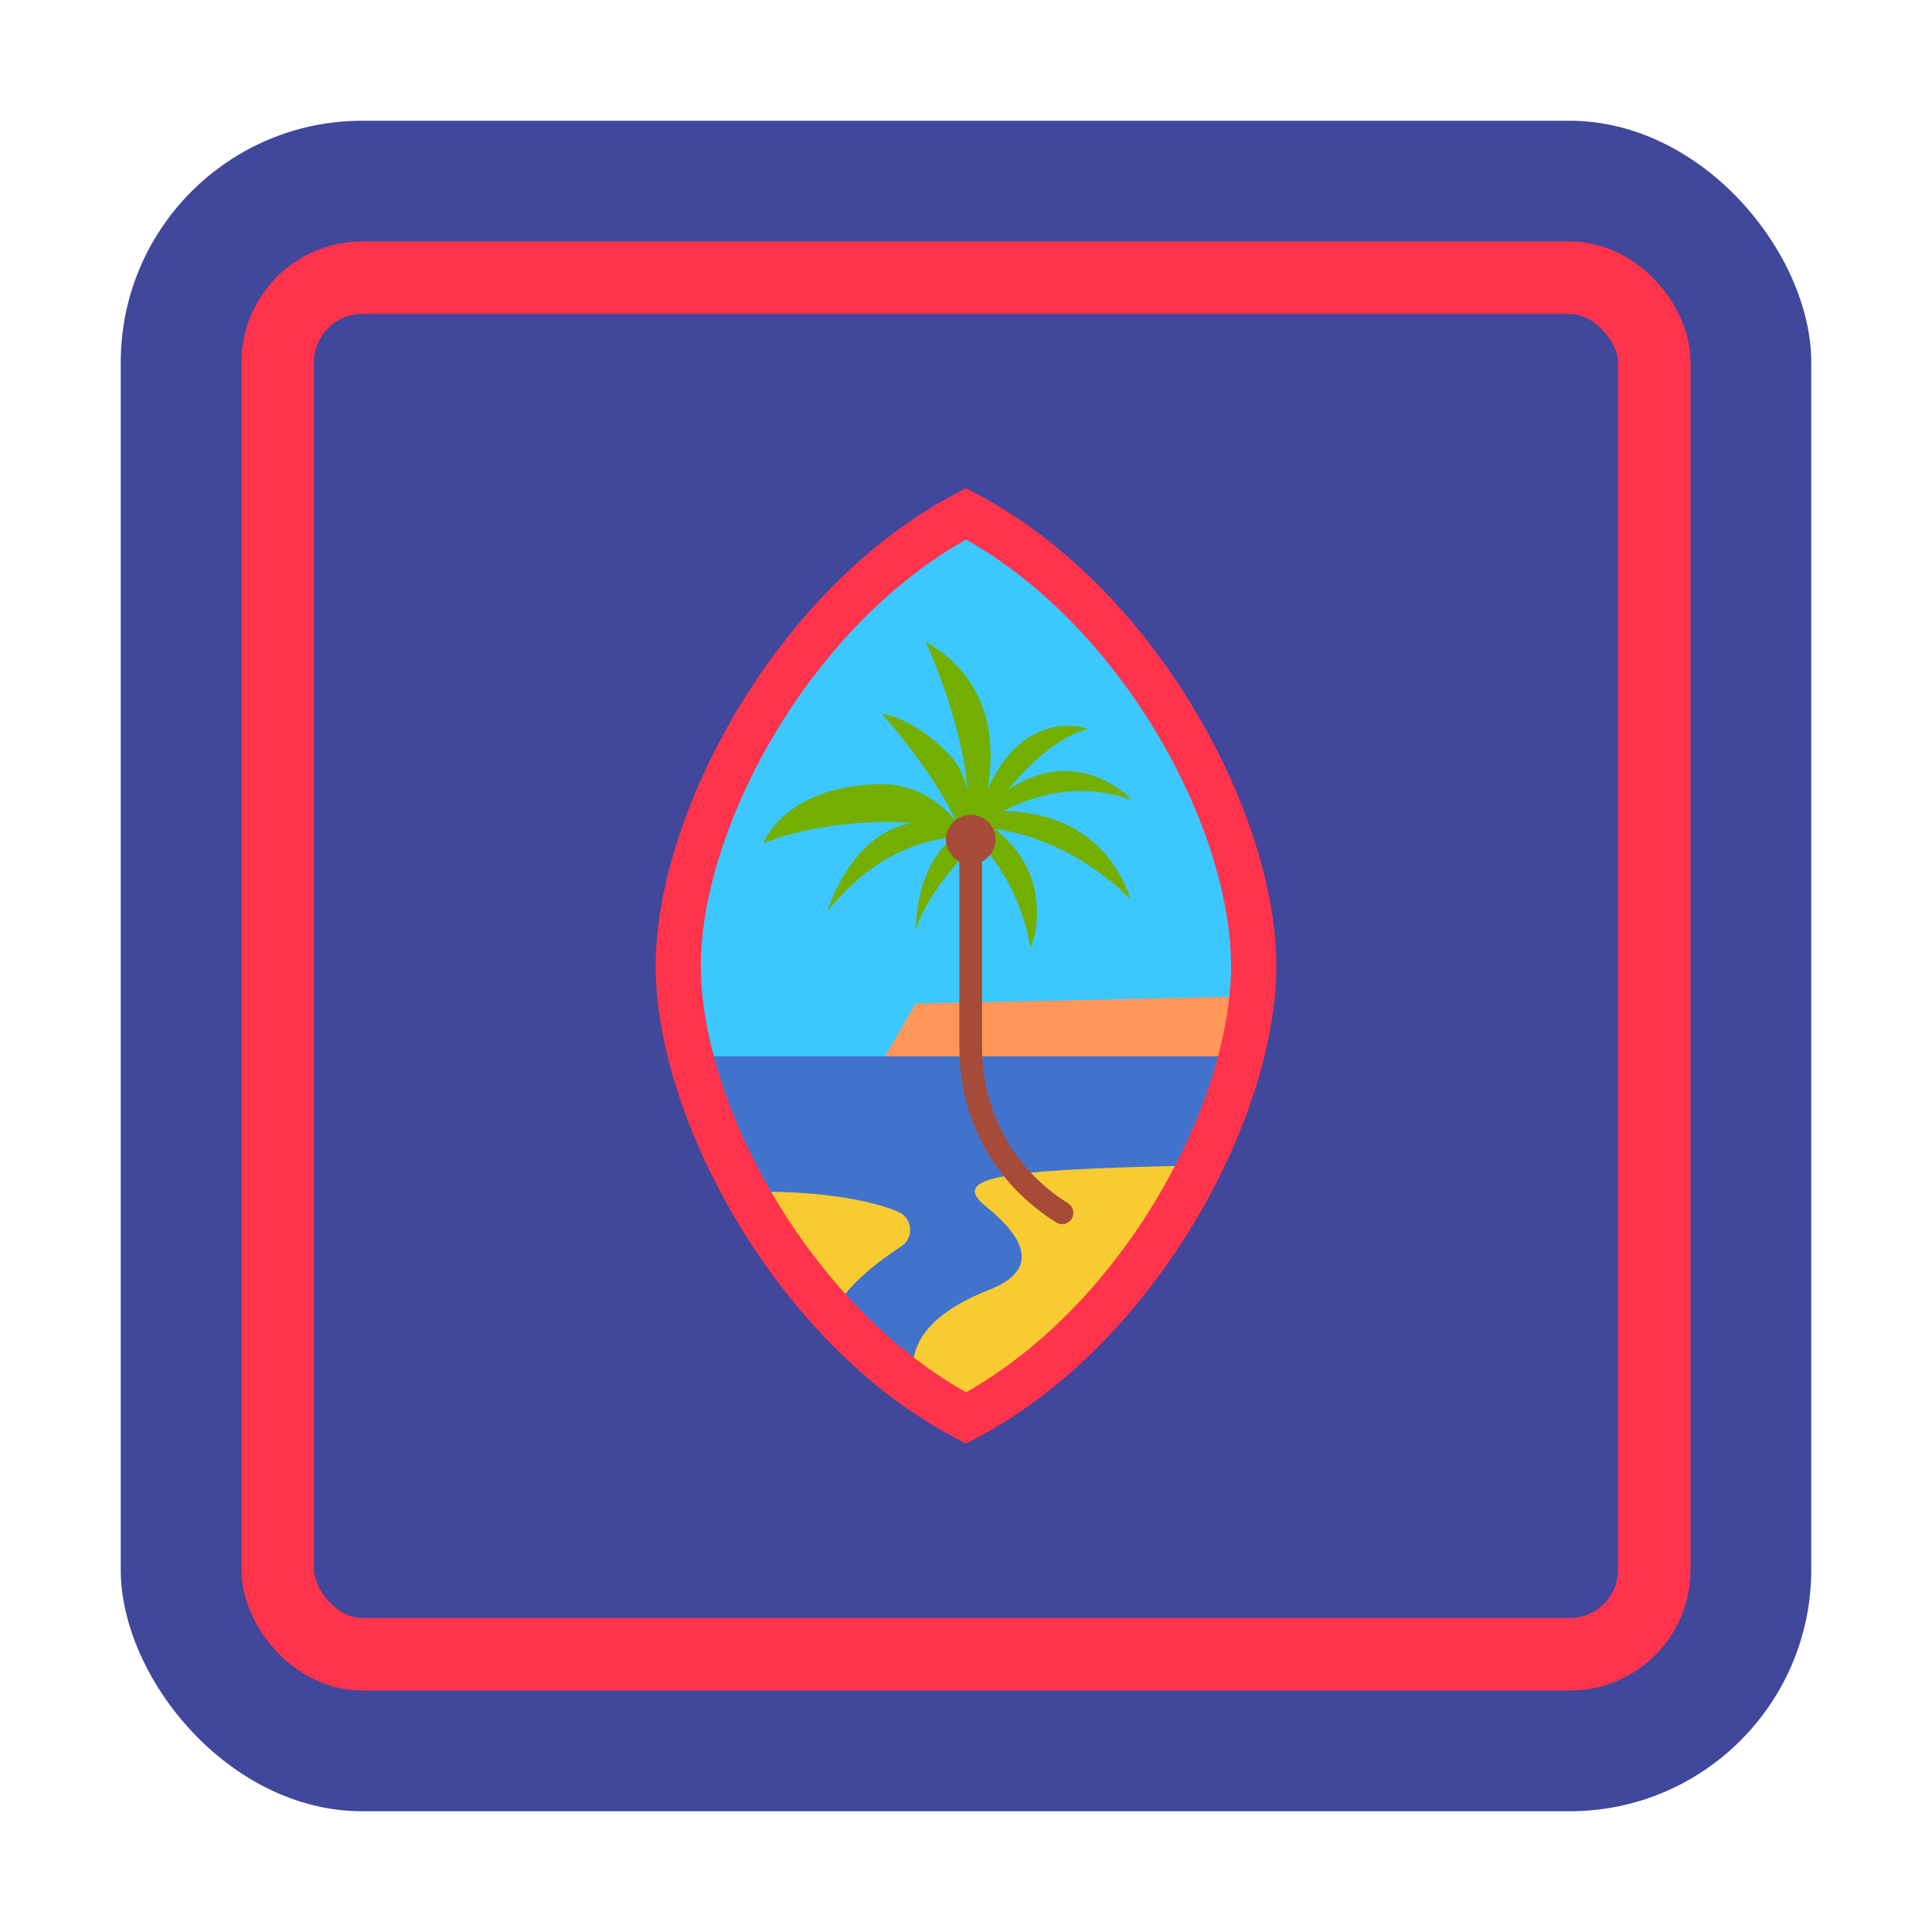 <svg width="16" height="16" viewBox="0 0 16 16" fill="none" xmlns="http://www.w3.org/2000/svg">
<rect x="1" y="1" width="14" height="14" rx="2" fill="#41479B"/>
<rect x="2.3" y="2.3" width="11.4" height="11.4" rx="0.7" stroke="#FF334B" stroke-width="0.6"/>
<path d="M8 4.256C6.577 5.005 5.617 6.788 5.617 8C5.617 9.213 6.577 10.996 8 11.745C9.423 10.996 10.383 9.213 10.383 8C10.383 6.788 9.423 5.005 8 4.256Z" fill="#3CC8FF"/>
<path d="M8.307 6.718C8.537 6.597 8.929 6.463 9.375 6.627C9.375 6.627 8.946 6.148 8.35 6.538C8.51 6.344 8.751 6.103 9.012 6.036C9.012 6.036 8.493 5.842 8.179 6.534C8.24 6.185 8.228 5.636 7.666 5.316C7.666 5.316 7.98 5.992 8.011 6.552C7.993 6.453 7.956 6.349 7.86 6.248C7.562 5.937 7.304 5.912 7.304 5.912C7.304 5.912 7.716 6.369 7.919 6.801C7.802 6.662 7.596 6.483 7.265 6.494C6.488 6.519 6.32 6.985 6.32 6.985C6.642 6.85 7.153 6.782 7.549 6.816C7.038 6.906 6.856 7.542 6.856 7.542C7.266 7.031 7.714 6.948 7.893 6.935C7.566 7.206 7.586 7.703 7.586 7.703C7.662 7.423 7.956 7.104 8.1 6.961C8.486 7.378 8.531 7.848 8.531 7.848C8.531 7.848 8.616 7.706 8.577 7.419C8.54 7.148 8.37 6.97 8.24 6.865C8.921 6.959 9.366 7.453 9.366 7.453C9.143 6.803 8.585 6.718 8.307 6.718Z" fill="#73AF00"/>
<path d="M7.239 8.905L7.583 8.312L10.403 8.25L10.215 9.03L7.239 8.905Z" fill="#FF965A"/>
<path d="M5.72 8.748C6.002 9.857 6.849 11.138 8 11.744C9.15 11.138 9.997 9.857 10.28 8.748H5.72Z" fill="#4173CD"/>
<path d="M6.128 9.872C6.128 9.872 6.945 9.832 7.435 10.034C7.558 10.084 7.574 10.249 7.463 10.322C7.224 10.479 6.877 10.75 6.877 10.996L6.128 9.872Z" fill="#F8CB32"/>
<path d="M7.563 11.37C7.532 11.058 7.808 10.832 8.187 10.684C8.678 10.493 8.409 10.189 8.164 9.99C7.871 9.753 8.249 9.686 9.841 9.654L9.061 10.871L8 11.745L7.563 11.37Z" fill="#F8CB32"/>
<path d="M8 11.955L7.913 11.909C6.427 11.128 5.43 9.257 5.43 7.999C5.43 6.742 6.427 4.87 7.913 4.089L8 4.043L8.087 4.089C9.572 4.87 10.57 6.742 10.57 7.999C10.57 9.257 9.572 11.128 8.087 11.909L8 11.955ZM8 4.468C6.682 5.212 5.804 6.875 5.804 7.999C5.804 9.123 6.682 10.787 8 11.53C9.317 10.787 10.195 9.123 10.195 7.999C10.195 6.875 9.317 5.212 8 4.468Z" fill="#FF334B"/>
<path d="M8.796 10.138C8.778 10.138 8.761 10.133 8.746 10.123C8.237 9.804 7.945 9.274 7.945 8.671V6.947C7.945 6.895 7.987 6.854 8.039 6.854C8.091 6.854 8.133 6.895 8.133 6.947V8.671C8.133 9.208 8.392 9.68 8.845 9.965C8.889 9.992 8.902 10.05 8.875 10.094C8.857 10.122 8.827 10.138 8.796 10.138Z" fill="#A54B37"/>
<path d="M8.039 7.158C8.152 7.158 8.244 7.066 8.244 6.953C8.244 6.84 8.152 6.748 8.039 6.748C7.926 6.748 7.834 6.84 7.834 6.953C7.834 7.066 7.926 7.158 8.039 7.158Z" fill="#A54B37"/>
</svg>

